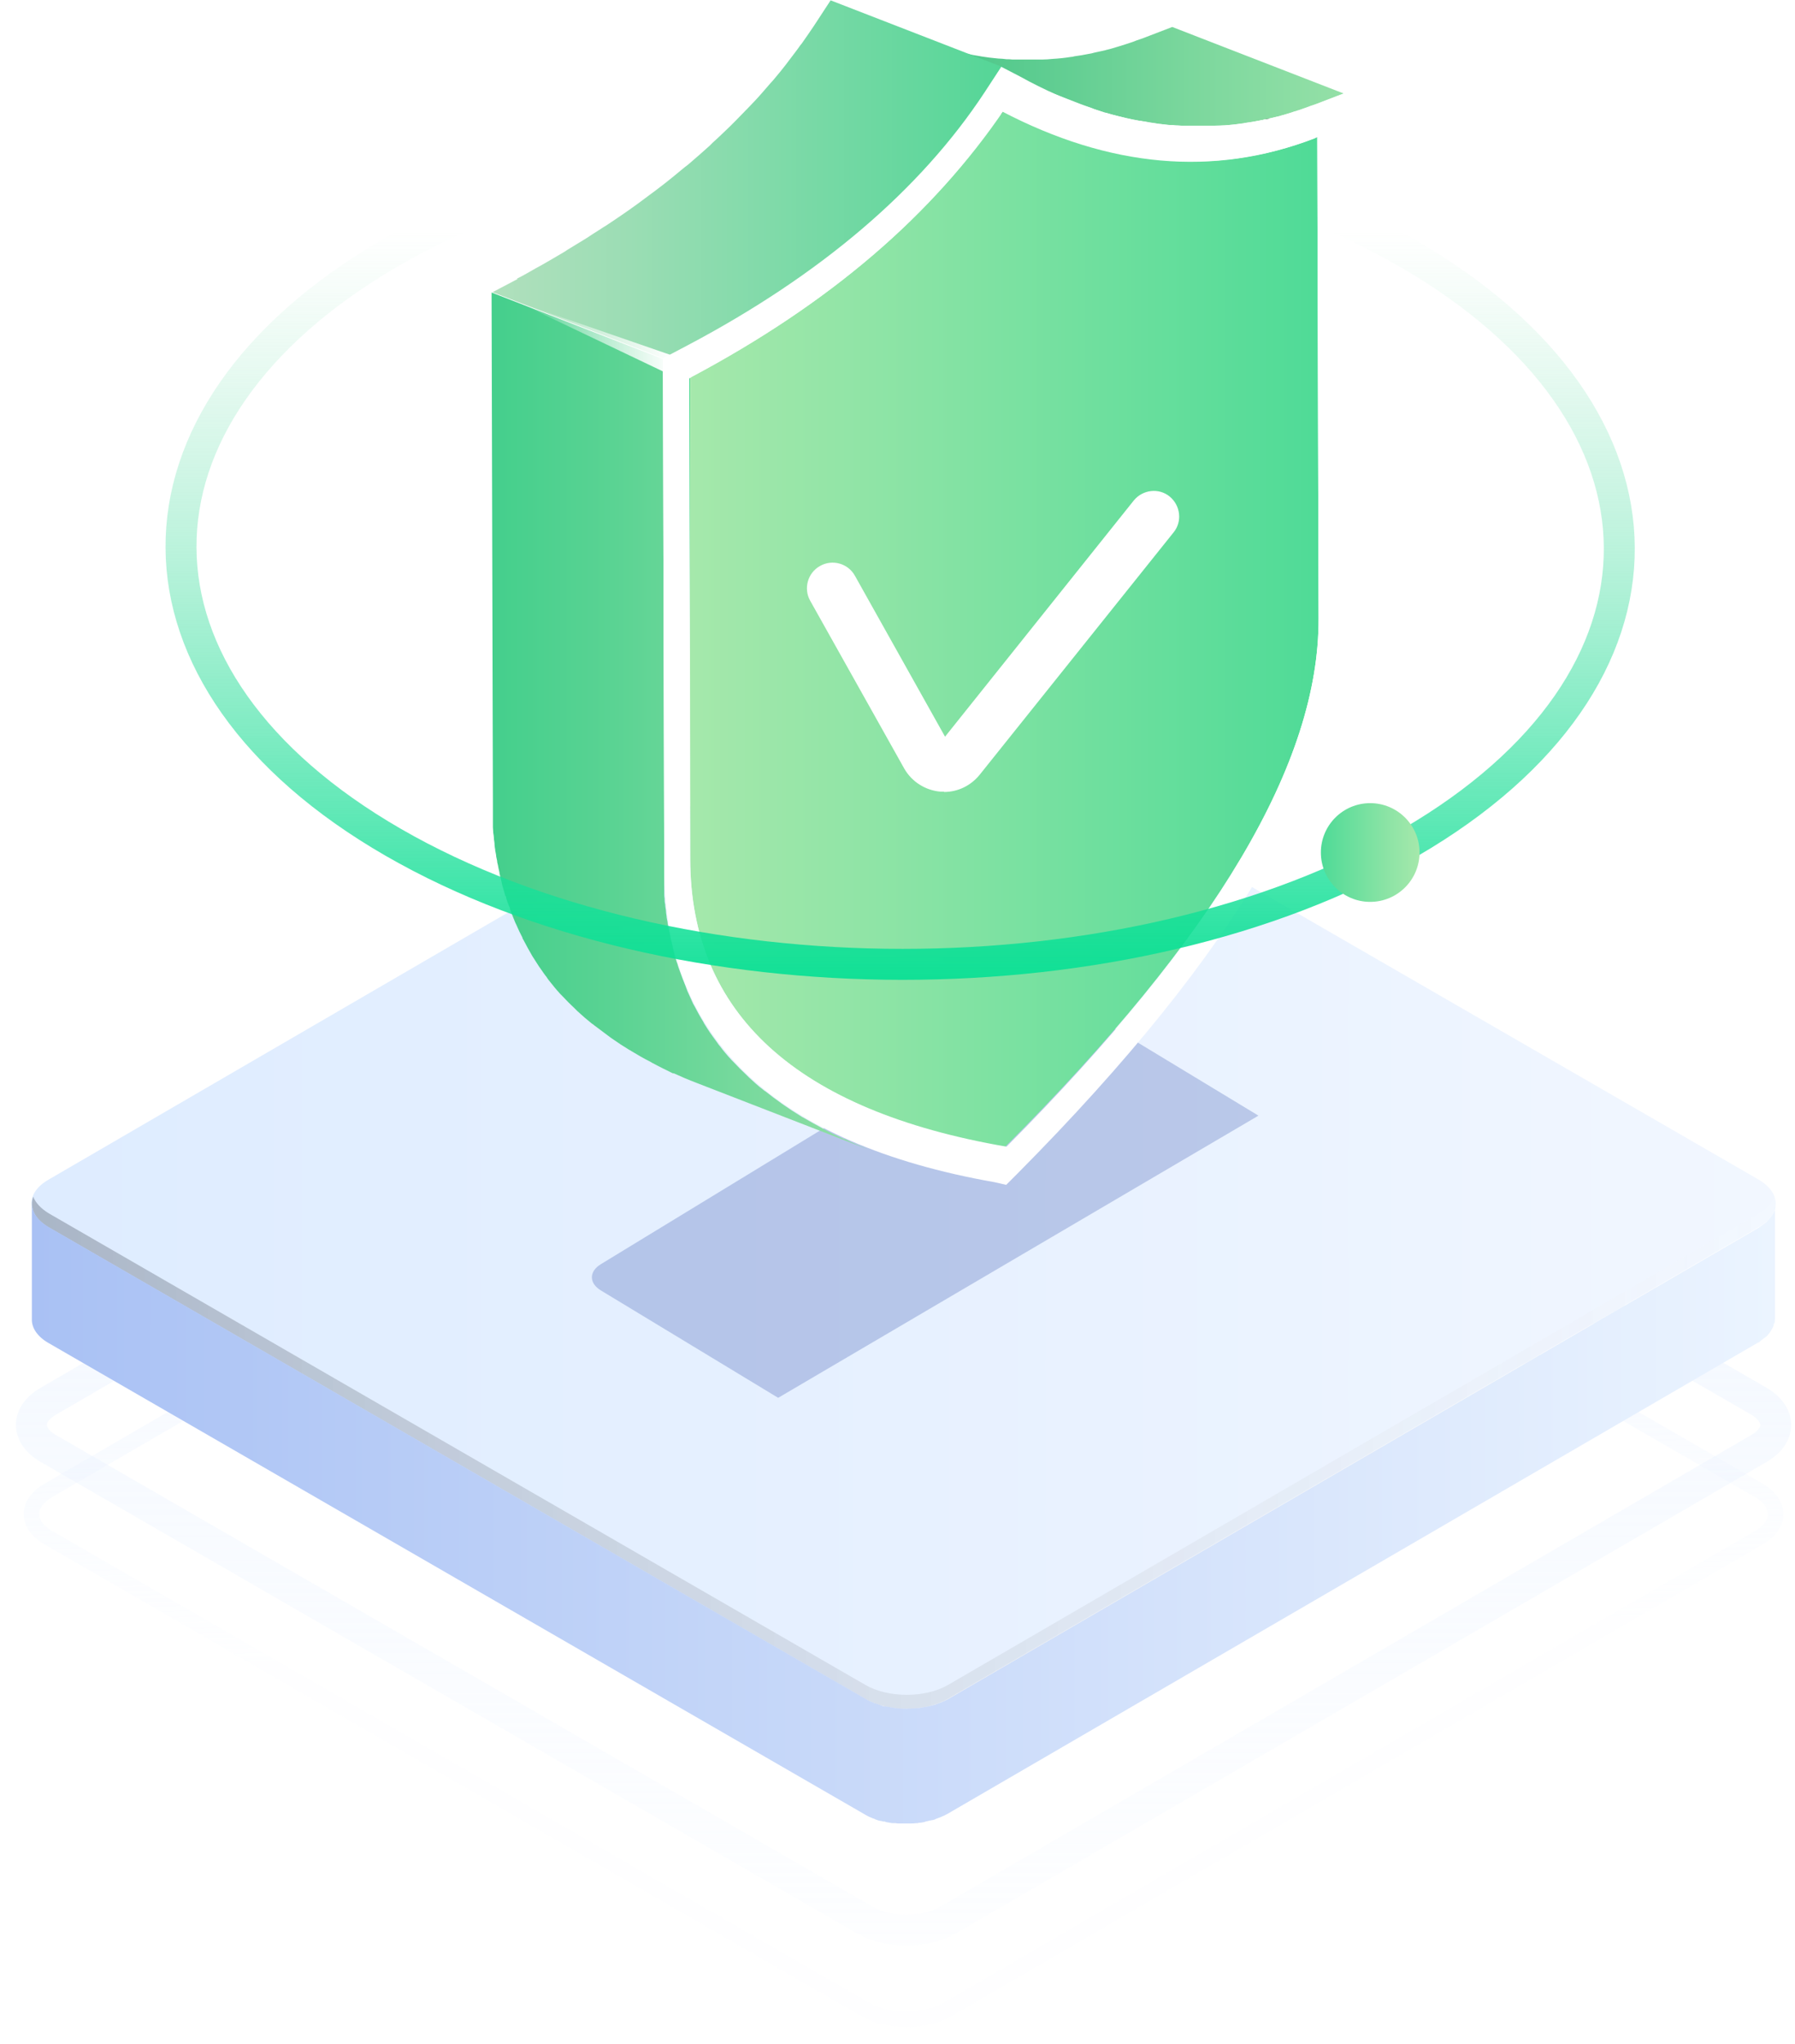 <?xml version="1.0" encoding="UTF-8"?>
<svg width="58px" height="66px" viewBox="0 0 58 66" version="1.1" xmlns="http://www.w3.org/2000/svg" xmlns:xlink="http://www.w3.org/1999/xlink">
    <!-- Generator: Sketch 63.1 (92452) - https://sketch.com -->
    <title>编组 4</title>
    <desc>Created with Sketch.</desc>
    <defs>
        <linearGradient x1="50.004%" y1="-1.661%" x2="50.004%" y2="101.628%" id="linearGradient-1">
            <stop stop-color="#DEECFF" offset="0%"></stop>
            <stop stop-color="#DFECFF" stop-opacity="0.95" offset="12%"></stop>
            <stop stop-color="#E3EEFF" stop-opacity="0.81" offset="35%"></stop>
            <stop stop-color="#E9F2FF" stop-opacity="0.59" offset="65%"></stop>
            <stop stop-color="#F2F7FF" stop-opacity="0.3" offset="100%"></stop>
        </linearGradient>
        <linearGradient x1="-33.848%" y1="32.969%" x2="-31.963%" y2="67.042%" id="linearGradient-2">
            <stop stop-color="#DEECFF" offset="0%"></stop>
            <stop stop-color="#DFECFF" stop-opacity="0.95" offset="12%"></stop>
            <stop stop-color="#E3EEFF" stop-opacity="0.81" offset="35%"></stop>
            <stop stop-color="#E9F2FF" stop-opacity="0.59" offset="65%"></stop>
            <stop stop-color="#F2F7FF" stop-opacity="0.3" offset="100%"></stop>
        </linearGradient>
        <linearGradient x1="0.009%" y1="50.016%" x2="99.998%" y2="50.016%" id="linearGradient-3">
            <stop stop-color="#DEECFF" offset="0%"></stop>
            <stop stop-color="#EBF3FF" offset="72%"></stop>
            <stop stop-color="#F2F7FF" offset="100%"></stop>
        </linearGradient>
        <linearGradient x1="-0.003%" y1="49.968%" x2="100%" y2="49.968%" id="linearGradient-4">
            <stop stop-color="#333B47" offset="0%"></stop>
            <stop stop-color="#FFFFFF" stop-opacity="0.3" offset="100%"></stop>
        </linearGradient>
        <linearGradient x1="-0.037%" y1="50.185%" x2="100.03%" y2="50.185%" id="linearGradient-5">
            <stop stop-color="#A9C1F4" offset="0%"></stop>
            <stop stop-color="#EBF4FF" offset="100%"></stop>
        </linearGradient>
        <filter x="-41.8%" y="-69.6%" width="183.6%" height="239.3%" filterUnits="objectBoundingBox" id="filter-6">
            <feGaussianBlur stdDeviation="3" in="SourceGraphic"></feGaussianBlur>
        </filter>
        <linearGradient x1="100%" y1="50%" x2="0%" y2="50%" id="linearGradient-7">
            <stop stop-color="#FFFFFF" offset="0%"></stop>
            <stop stop-color="#FFFFFF" stop-opacity="0.99" offset="0%"></stop>
            <stop stop-color="#FFFFFF" stop-opacity="0.47" offset="51%"></stop>
            <stop stop-color="#FFFFFF" stop-opacity="0.13" offset="85%"></stop>
            <stop stop-color="#FFFFFF" stop-opacity="0" offset="100%"></stop>
        </linearGradient>
        <linearGradient x1="-1.48582499e-12%" y1="50.333%" x2="99.925%" y2="50.333%" id="linearGradient-8">
            <stop stop-color="#43C486" offset="0%"></stop>
            <stop stop-color="#48C588" offset="6%"></stop>
            <stop stop-color="#7ED89E" offset="69%"></stop>
            <stop stop-color="#94E0A7" offset="100%"></stop>
        </linearGradient>
        <linearGradient x1="99.935%" y1="49.862%" x2="-0.129%" y2="49.862%" id="linearGradient-9">
            <stop stop-color="#54D697" offset="0%"></stop>
            <stop stop-color="#65D79E" offset="17%"></stop>
            <stop stop-color="#9BDDB4" offset="73%"></stop>
            <stop stop-color="#B1E0BD" offset="100%"></stop>
        </linearGradient>
        <linearGradient x1="0.087%" y1="49.885%" x2="100.262%" y2="49.885%" id="linearGradient-10">
            <stop stop-color="#44CF8C" offset="0%"></stop>
            <stop stop-color="#5AD393" offset="32%"></stop>
            <stop stop-color="#92DFA6" offset="99%"></stop>
            <stop stop-color="#94E0A7" offset="100%"></stop>
        </linearGradient>
        <linearGradient x1="100%" y1="50%" x2="-1.1154503e-12%" y2="50%" id="linearGradient-11">
            <stop stop-color="#4FDB97" offset="0%"></stop>
            <stop stop-color="#59DC99" offset="11%"></stop>
            <stop stop-color="#8FE4A6" offset="71%"></stop>
            <stop stop-color="#A5E8AB" offset="100%"></stop>
        </linearGradient>
        <linearGradient x1="47%" y1="50%" x2="53%" y2="50%" id="linearGradient-12">
            <stop stop-color="#4FDB97" offset="0%"></stop>
            <stop stop-color="#59DC99" offset="11%"></stop>
            <stop stop-color="#8FE4A6" offset="71%"></stop>
            <stop stop-color="#A5E8AB" offset="100%"></stop>
        </linearGradient>
        <linearGradient x1="-4.72678644e-12%" y1="50%" x2="100%" y2="50%" id="linearGradient-13">
            <stop stop-color="#FFFFFF" stop-opacity="0" offset="0%"></stop>
            <stop stop-color="#FFFFFF" stop-opacity="0.06" offset="6%"></stop>
            <stop stop-color="#FFFFFF" stop-opacity="0.73" offset="72%"></stop>
            <stop stop-color="#FFFFFF" offset="100%"></stop>
        </linearGradient>
        <linearGradient x1="50.011%" y1="-1.964%" x2="50.011%" y2="102.018%" id="linearGradient-14">
            <stop stop-color="#8CE0B4" stop-opacity="0" offset="17%"></stop>
            <stop stop-color="#00E093" offset="100%"></stop>
        </linearGradient>
        <linearGradient x1="0%" y1="50%" x2="100%" y2="50%" id="linearGradient-15">
            <stop stop-color="#4FDB97" offset="0%"></stop>
            <stop stop-color="#59DC99" offset="11%"></stop>
            <stop stop-color="#8FE4A6" offset="71%"></stop>
            <stop stop-color="#A5E8AB" offset="100%"></stop>
        </linearGradient>
    </defs>
    <g id="Air-Gap新" stroke="none" stroke-width="1" fill="none" fill-rule="evenodd">
        <g id="详情2" transform="translate(-43, -167)">
            <g id="编组-4" transform="translate(32, 161)">
                <rect id="矩形" x="0" y="0" width="80" height="80"></rect>
                <g id="编组-3" transform="translate(11, 6)">
                    <g id="编组-2" transform="translate(0, 22.546)">
                        <g id="编组" opacity="0.5" transform="translate(0, 6.481)" stroke="url(#linearGradient-1)">
                            <path d="M56.822,16.214 C57.556,16.639 57.566,17.329 56.822,17.754 L30.621,32.98 C29.888,33.405 28.688,33.405 27.954,32.98 L1.573,17.754 C0.829,17.329 0.829,16.639 1.573,16.214 L27.774,0.988 C28.507,0.563 29.697,0.563 30.441,0.988 L56.822,16.214 L56.822,16.214 Z" id="路径"></path>
                        </g>
                        <g id="编组" opacity="0.3" transform="translate(0, 9.669)" stroke="url(#linearGradient-2)" stroke-width="0.5">
                            <path d="M56.822,15.906 C57.556,16.331 57.566,17.021 56.822,17.446 L30.621,32.672 C29.888,33.097 28.688,33.097 27.954,32.672 L1.573,17.446 C0.829,17.021 0.829,16.331 1.573,15.906 L27.774,0.68 C28.507,0.255 29.697,0.255 30.441,0.68 L56.822,15.906 L56.822,15.906 Z" id="路径"></path>
                        </g>
                        <path d="M56.822,15.544 C57.556,15.969 57.566,16.66 56.822,17.085 L30.621,32.311 C29.888,32.736 28.688,32.736 27.954,32.311 L1.573,17.085 C0.829,16.66 0.829,15.969 1.573,15.544 L27.774,0.319 C28.507,-0.106 29.697,-0.106 30.441,0.319 L56.822,15.544 L56.822,15.544 Z" id="路径" fill="url(#linearGradient-3)" fill-rule="nonzero"></path>
                        <path d="M56.833,16.639 L30.632,31.864 C29.899,32.289 28.698,32.289 27.965,31.864 L1.583,16.639 C1.317,16.479 1.147,16.288 1.073,16.097 C0.946,16.448 1.116,16.83 1.583,17.096 L27.965,32.321 C28.698,32.746 29.899,32.746 30.632,32.321 L56.833,17.096 C57.301,16.819 57.46,16.448 57.333,16.097 C57.258,16.299 57.099,16.479 56.833,16.639 Z" id="路径" fill="url(#linearGradient-4)" fill-rule="nonzero" opacity="0.31"></path>
                        <path d="M57.343,16.522 L57.343,16.543 C57.311,16.607 57.29,16.66 57.248,16.713 L57.226,16.745 C57.184,16.798 57.131,16.862 57.078,16.915 C57.035,16.947 56.992,16.979 56.95,17.011 C56.907,17.043 56.876,17.064 56.833,17.096 L30.632,32.321 C30.515,32.385 30.387,32.438 30.26,32.481 C30.218,32.502 30.164,32.513 30.122,32.523 C30.058,32.544 29.994,32.555 29.931,32.566 C29.856,32.576 29.782,32.597 29.697,32.608 C29.676,32.608 29.665,32.608 29.644,32.608 C29.538,32.619 29.431,32.629 29.325,32.629 C29.304,32.629 29.293,32.629 29.272,32.629 C29.166,32.629 29.059,32.629 28.964,32.608 L28.921,32.608 C28.815,32.587 28.719,32.576 28.613,32.555 L28.56,32.555 C28.475,32.523 28.379,32.491 28.294,32.459 C28.284,32.459 28.262,32.459 28.252,32.449 C28.146,32.406 28.05,32.364 27.965,32.311 L1.583,17.085 C1.403,16.979 1.254,16.851 1.169,16.724 C1.073,16.596 1.03,16.448 1.03,16.309 L1.03,20.049 C1.02,20.326 1.201,20.613 1.573,20.825 L27.954,36.051 C28.039,36.104 28.135,36.146 28.22,36.178 L28.231,36.178 C28.231,36.178 28.262,36.189 28.273,36.199 C28.326,36.221 28.379,36.242 28.443,36.252 C28.475,36.252 28.507,36.263 28.539,36.274 L28.592,36.274 C28.592,36.274 28.624,36.295 28.645,36.295 C28.709,36.306 28.773,36.316 28.836,36.327 C28.858,36.327 28.879,36.327 28.9,36.327 L28.942,36.327 C28.942,36.327 28.985,36.337 29.017,36.337 C29.081,36.337 29.144,36.337 29.208,36.337 C29.229,36.337 29.251,36.337 29.261,36.337 C29.282,36.337 29.293,36.337 29.314,36.337 C29.346,36.337 29.367,36.337 29.399,36.337 C29.474,36.337 29.538,36.337 29.612,36.327 L29.633,36.327 C29.633,36.327 29.665,36.327 29.686,36.316 C29.739,36.316 29.793,36.306 29.846,36.295 C29.867,36.295 29.888,36.284 29.909,36.274 C29.973,36.263 30.037,36.242 30.101,36.231 C30.133,36.231 30.164,36.221 30.196,36.21 C30.207,36.21 30.228,36.199 30.239,36.189 C30.366,36.146 30.494,36.093 30.611,36.029 L56.812,20.804 L56.833,20.804 C56.833,20.804 56.897,20.74 56.929,20.719 C56.971,20.687 57.024,20.655 57.056,20.623 L57.067,20.623 C57.067,20.623 57.152,20.527 57.184,20.485 C57.184,20.485 57.194,20.464 57.205,20.453 L57.226,20.421 C57.226,20.421 57.248,20.389 57.258,20.368 C57.279,20.336 57.29,20.294 57.311,20.262 L57.311,20.219 C57.311,20.219 57.333,20.177 57.343,20.156 C57.343,20.124 57.354,20.081 57.354,20.049 L57.354,16.288 C57.364,16.352 57.354,16.416 57.333,16.479 L57.343,16.522 Z" id="路径" fill="url(#linearGradient-5)" fill-rule="nonzero"></path>
                        <path d="M34.657,9.845 L40.663,13.48 L25.144,22.592 L19.419,19.126 C19.027,18.891 19.027,18.509 19.419,18.274 L33.25,9.845 C33.637,9.61 34.265,9.61 34.657,9.845 Z" id="形状结合" fill="#13389E" fill-rule="nonzero" opacity="0.477" filter="url(#filter-6)"></path>
                    </g>
                    <path d="M32.374,3.581 L26.839,1.434 C27.391,1.721 27.954,1.976 28.496,2.189 L34.032,4.335 C33.479,4.122 32.927,3.868 32.374,3.581" id="路径" fill="#848484" fill-rule="nonzero"></path>
                    <path d="M32.374,3.581 L26.839,1.434 C27.391,1.721 27.954,1.976 28.496,2.189 L34.032,4.335 C33.479,4.122 32.927,3.868 32.374,3.581" id="路径" fill="#848484" fill-rule="nonzero"></path>
                    <polyline id="路径" fill="url(#linearGradient-7)" fill-rule="nonzero" points="26.828 1.54293245e-13 32.364 2.146 32.247 2.316"></polyline>
                    <polygon id="路径" fill="#4E4E4E" fill-rule="nonzero" points="42.574 4.431 37.039 2.284 36.964 2.316 42.489 4.463"></polygon>
                    <path d="M29.187,1.147 C29.367,1.222 29.559,1.286 29.739,1.349 C29.878,1.403 30.026,1.445 30.164,1.488 L30.218,1.488 C30.345,1.541 30.483,1.573 30.611,1.604 C30.653,1.615 30.706,1.626 30.749,1.636 C30.855,1.657 30.972,1.689 31.078,1.711 C31.121,1.711 31.163,1.732 31.206,1.732 C31.28,1.742 31.354,1.753 31.429,1.774 C31.535,1.796 31.631,1.806 31.737,1.827 C31.811,1.838 31.886,1.849 31.96,1.859 C32.056,1.87 32.151,1.881 32.258,1.891 C32.343,1.891 32.428,1.902 32.523,1.913 C32.587,1.913 32.651,1.913 32.714,1.923 C32.81,1.923 32.906,1.923 33.001,1.923 C33.054,1.923 33.118,1.923 33.171,1.923 C33.32,1.923 33.458,1.923 33.607,1.923 C33.628,1.923 33.649,1.923 33.671,1.923 C33.788,1.923 33.904,1.913 34.011,1.902 C34.212,1.891 34.414,1.87 34.606,1.838 C34.648,1.838 34.68,1.827 34.722,1.817 C34.871,1.796 35.02,1.774 35.169,1.742 C35.233,1.732 35.296,1.721 35.36,1.7 C35.477,1.679 35.583,1.647 35.7,1.626 C35.764,1.604 35.838,1.594 35.902,1.573 C36.008,1.541 36.114,1.509 36.221,1.477 C36.284,1.456 36.359,1.434 36.422,1.413 C36.518,1.381 36.624,1.349 36.72,1.307 C36.805,1.275 36.89,1.254 36.964,1.222 L37.878,0.871 L43.414,3.018 L42.5,3.368 L42.404,3.4 C42.404,3.4 42.298,3.432 42.256,3.453 C42.16,3.485 42.054,3.527 41.958,3.559 C41.937,3.559 41.916,3.57 41.894,3.581 C41.852,3.591 41.799,3.602 41.756,3.623 C41.65,3.655 41.544,3.687 41.448,3.719 C41.416,3.719 41.384,3.74 41.352,3.751 C41.321,3.751 41.278,3.772 41.246,3.772 C41.129,3.804 41.023,3.825 40.906,3.846 C40.864,3.846 40.832,3.868 40.789,3.878 C40.768,3.878 40.736,3.878 40.715,3.889 C40.566,3.921 40.417,3.942 40.269,3.963 C40.237,3.963 40.205,3.974 40.173,3.984 L40.152,3.984 C39.95,4.016 39.759,4.037 39.557,4.048 C39.536,4.048 39.525,4.048 39.504,4.048 C39.408,4.048 39.312,4.059 39.217,4.059 C39.196,4.059 39.174,4.059 39.153,4.059 C39.026,4.059 38.898,4.059 38.76,4.059 L38.718,4.059 C38.664,4.059 38.601,4.059 38.547,4.059 C38.452,4.059 38.356,4.059 38.261,4.059 C38.197,4.059 38.133,4.059 38.069,4.048 C38.016,4.048 37.953,4.048 37.899,4.037 C37.867,4.037 37.836,4.037 37.814,4.037 C37.719,4.037 37.623,4.016 37.517,4.006 C37.443,4.006 37.368,3.984 37.294,3.974 C37.188,3.963 37.092,3.942 36.986,3.921 C36.932,3.921 36.879,3.899 36.826,3.899 C36.805,3.899 36.784,3.899 36.763,3.889 C36.72,3.889 36.678,3.868 36.635,3.868 C36.529,3.846 36.412,3.825 36.306,3.793 C36.263,3.783 36.21,3.772 36.167,3.761 C36.04,3.729 35.902,3.697 35.774,3.655 L35.721,3.655 C35.594,3.602 35.466,3.559 35.339,3.517 L35.296,3.496 C35.116,3.432 34.924,3.368 34.744,3.294 L29.208,1.147 L29.187,1.147 Z" id="路径" fill="url(#linearGradient-8)" fill-rule="nonzero"></path>
                    <path d="M32.374,3.581 L26.839,1.434 C27.391,1.721 27.954,1.976 28.496,2.189 L34.032,4.335 C33.479,4.122 32.927,3.868 32.374,3.581" id="路径" fill="#848484" fill-rule="nonzero"></path>
                    <path d="M17.468,9.679 C17.531,9.648 17.595,9.616 17.648,9.573 C17.903,9.435 18.148,9.286 18.392,9.148 C18.445,9.116 18.488,9.095 18.53,9.063 C18.721,8.946 18.913,8.829 19.093,8.713 C19.168,8.67 19.242,8.617 19.316,8.574 C19.486,8.468 19.646,8.362 19.816,8.256 C19.879,8.213 19.933,8.171 19.996,8.139 C20.219,7.99 20.432,7.841 20.644,7.692 C20.666,7.671 20.698,7.661 20.719,7.639 C20.91,7.501 21.091,7.374 21.271,7.236 C21.324,7.193 21.388,7.151 21.441,7.108 C21.537,7.034 21.643,6.959 21.739,6.874 C21.941,6.715 22.142,6.556 22.334,6.396 C22.408,6.332 22.483,6.269 22.557,6.216 C22.812,6.003 23.056,5.791 23.301,5.567 L23.332,5.536 C23.566,5.323 23.789,5.111 24.002,4.898 C24.066,4.834 24.14,4.76 24.204,4.696 C24.374,4.526 24.533,4.356 24.692,4.186 C24.756,4.112 24.82,4.048 24.884,3.974 C25.107,3.74 25.319,3.496 25.521,3.251 C25.67,3.071 25.819,2.89 25.957,2.709 C25.999,2.656 26.031,2.603 26.074,2.561 C26.18,2.422 26.286,2.284 26.382,2.146 C26.424,2.093 26.467,2.029 26.509,1.976 C26.648,1.785 26.786,1.594 26.913,1.403 L32.449,3.549 C32.321,3.74 32.183,3.931 32.045,4.122 C32.002,4.176 31.96,4.239 31.918,4.293 C31.864,4.367 31.811,4.441 31.747,4.526 C31.705,4.59 31.652,4.654 31.599,4.707 C31.556,4.76 31.524,4.813 31.482,4.856 C31.344,5.036 31.195,5.217 31.046,5.387 L31.046,5.387 C30.844,5.631 30.632,5.876 30.409,6.12 C30.387,6.141 30.366,6.173 30.334,6.194 C30.292,6.237 30.249,6.279 30.207,6.322 C30.047,6.492 29.878,6.662 29.718,6.832 C29.676,6.874 29.633,6.917 29.591,6.959 C29.569,6.981 29.538,7.013 29.516,7.034 C29.293,7.246 29.081,7.459 28.847,7.671 L28.815,7.692 L28.815,7.692 C28.571,7.916 28.326,8.128 28.071,8.341 C28.05,8.362 28.018,8.383 27.997,8.404 C27.954,8.447 27.901,8.479 27.848,8.521 C27.657,8.681 27.455,8.84 27.253,8.999 C27.2,9.042 27.157,9.074 27.115,9.116 C27.062,9.159 27.009,9.191 26.956,9.233 C26.902,9.276 26.839,9.318 26.786,9.361 C26.605,9.499 26.424,9.637 26.233,9.764 C26.212,9.786 26.18,9.796 26.159,9.818 L26.137,9.818 C25.936,9.977 25.723,10.126 25.511,10.264 C25.447,10.306 25.394,10.349 25.33,10.381 C25.245,10.444 25.149,10.498 25.064,10.561 C24.99,10.614 24.916,10.657 24.831,10.71 C24.756,10.763 24.682,10.806 24.608,10.848 C24.427,10.965 24.236,11.082 24.044,11.188 C23.991,11.22 23.949,11.252 23.896,11.273 L23.864,11.294 C23.63,11.432 23.396,11.571 23.163,11.698 C23.099,11.73 23.046,11.762 22.982,11.794 C22.823,11.879 22.674,11.964 22.514,12.049 C22.451,12.081 22.387,12.123 22.312,12.155 L16.777,10.009 C17,9.892 17.223,9.764 17.446,9.648 L17.468,9.679 Z" id="路径" fill="#FFFFFF" fill-rule="nonzero"></path>
                    <path d="M16.703,8.999 C16.915,8.893 17.117,8.776 17.319,8.659 C17.393,8.617 17.457,8.585 17.531,8.543 C17.776,8.404 18.009,8.266 18.243,8.128 C18.275,8.107 18.307,8.086 18.339,8.064 C18.53,7.947 18.721,7.831 18.913,7.714 C18.987,7.671 19.061,7.618 19.125,7.576 C19.284,7.48 19.433,7.374 19.593,7.278 C19.656,7.236 19.72,7.193 19.784,7.151 C19.975,7.023 20.177,6.885 20.358,6.758 L20.4,6.726 C20.602,6.588 20.793,6.439 20.995,6.29 C21.048,6.247 21.101,6.216 21.154,6.173 C21.261,6.088 21.367,6.014 21.473,5.929 C21.664,5.78 21.856,5.621 22.036,5.472 C22.1,5.419 22.164,5.366 22.238,5.312 C22.472,5.111 22.706,4.909 22.929,4.707 C22.961,4.675 22.992,4.643 23.024,4.611 C23.216,4.441 23.396,4.261 23.577,4.091 C23.641,4.027 23.715,3.953 23.779,3.889 C23.927,3.74 24.066,3.591 24.214,3.442 C24.278,3.379 24.342,3.304 24.406,3.241 C24.576,3.06 24.735,2.869 24.894,2.688 C24.926,2.656 24.958,2.614 24.99,2.582 C25.011,2.561 25.022,2.539 25.043,2.518 C25.171,2.369 25.288,2.221 25.404,2.072 C25.436,2.029 25.468,1.987 25.5,1.944 C25.628,1.774 25.755,1.615 25.872,1.445 L25.893,1.424 C26.031,1.232 26.159,1.041 26.297,0.839 L26.839,0.011 L32.374,2.157 L31.832,2.986 C31.832,2.986 31.769,3.081 31.737,3.134 C31.641,3.283 31.535,3.421 31.439,3.57 L31.439,3.591 C31.333,3.729 31.227,3.857 31.131,3.995 C31.11,4.027 31.078,4.059 31.046,4.101 C31.014,4.144 30.983,4.186 30.951,4.229 C30.834,4.378 30.717,4.526 30.589,4.675 C30.568,4.696 30.558,4.718 30.536,4.739 L30.515,4.76 C30.515,4.76 30.462,4.813 30.441,4.845 C30.281,5.036 30.122,5.217 29.952,5.397 C29.931,5.429 29.909,5.451 29.878,5.482 C29.835,5.525 29.793,5.567 29.761,5.61 C29.622,5.759 29.474,5.907 29.336,6.056 C29.293,6.099 29.261,6.141 29.219,6.184 C29.198,6.205 29.166,6.237 29.144,6.258 C28.964,6.439 28.783,6.609 28.592,6.779 C28.56,6.8 28.539,6.832 28.507,6.853 L28.486,6.853 C28.262,7.076 28.029,7.278 27.795,7.469 C27.774,7.491 27.753,7.501 27.742,7.522 C27.699,7.565 27.646,7.597 27.604,7.639 C27.423,7.788 27.232,7.947 27.041,8.096 C26.998,8.128 26.956,8.171 26.913,8.203 C26.849,8.245 26.786,8.298 26.722,8.341 C26.669,8.383 26.616,8.415 26.562,8.457 C26.371,8.596 26.18,8.744 25.978,8.883 L25.978,8.883 L25.936,8.914 C25.744,9.053 25.553,9.18 25.351,9.307 C25.288,9.35 25.224,9.393 25.16,9.435 C25.086,9.477 25.022,9.531 24.948,9.573 C24.863,9.626 24.777,9.679 24.692,9.732 C24.618,9.775 24.554,9.828 24.48,9.871 C24.289,9.988 24.098,10.104 23.906,10.221 C23.874,10.242 23.843,10.264 23.811,10.285 L23.789,10.285 C23.556,10.434 23.332,10.561 23.088,10.699 C23.024,10.742 22.95,10.774 22.876,10.816 C22.738,10.891 22.589,10.976 22.451,11.05 C22.387,11.082 22.323,11.114 22.259,11.156 L21.452,11.581 L15.916,9.435 L16.724,9.01 L16.703,8.999 Z" id="路径" fill="url(#linearGradient-9)" fill-rule="nonzero"></path>
                    <path d="M21.42,11.56 L21.462,28.061 C21.462,28.188 21.462,28.305 21.462,28.433 C21.462,28.496 21.462,28.56 21.462,28.624 C21.462,28.688 21.462,28.762 21.462,28.826 C21.462,28.889 21.462,28.953 21.473,29.006 C21.473,29.07 21.473,29.134 21.494,29.208 C21.494,29.272 21.505,29.325 21.516,29.389 C21.516,29.453 21.526,29.516 21.537,29.58 C21.537,29.644 21.558,29.707 21.569,29.771 C21.569,29.835 21.59,29.888 21.601,29.952 C21.611,30.016 21.622,30.079 21.643,30.154 C21.654,30.207 21.664,30.271 21.675,30.324 C21.696,30.409 21.718,30.494 21.739,30.589 C21.739,30.621 21.76,30.664 21.76,30.696 C21.792,30.823 21.824,30.94 21.866,31.067 L21.887,31.121 C21.919,31.238 21.962,31.344 22.004,31.461 C22.015,31.503 22.036,31.535 22.047,31.578 C22.089,31.673 22.121,31.779 22.164,31.875 C22.174,31.918 22.196,31.949 22.206,31.992 C22.27,32.13 22.334,32.279 22.398,32.417 L22.429,32.47 C22.525,32.651 22.621,32.831 22.727,33.001 L22.748,33.044 C22.812,33.15 22.876,33.246 22.939,33.341 C22.961,33.373 22.992,33.416 23.014,33.447 C23.067,33.522 23.131,33.607 23.184,33.681 C23.205,33.713 23.226,33.745 23.258,33.777 C23.375,33.936 23.503,34.085 23.641,34.234 L23.704,34.297 C23.843,34.446 23.981,34.584 24.129,34.722 L24.193,34.786 C24.342,34.924 24.491,35.062 24.661,35.19 C24.682,35.211 24.714,35.233 24.735,35.243 C24.894,35.371 25.064,35.498 25.245,35.626 C25.266,35.647 25.298,35.657 25.319,35.679 C25.5,35.806 25.681,35.923 25.872,36.04 C25.893,36.051 25.914,36.072 25.946,36.083 C26.148,36.199 26.35,36.316 26.552,36.422 L26.605,36.454 C26.817,36.571 27.041,36.678 27.274,36.784 L27.306,36.784 C27.551,36.911 27.795,37.007 28.039,37.113 L22.504,34.967 C22.249,34.871 22.004,34.765 21.771,34.659 L21.739,34.659 C21.505,34.542 21.282,34.436 21.069,34.319 L21.016,34.287 C20.804,34.181 20.602,34.064 20.411,33.947 C20.389,33.936 20.368,33.915 20.336,33.904 C20.145,33.788 19.964,33.671 19.784,33.543 C19.762,33.522 19.731,33.511 19.709,33.49 C19.539,33.362 19.369,33.235 19.199,33.108 C19.178,33.086 19.146,33.065 19.125,33.054 C18.966,32.927 18.806,32.789 18.657,32.651 L18.594,32.587 C18.445,32.449 18.307,32.311 18.169,32.162 L18.105,32.098 C17.967,31.949 17.85,31.801 17.723,31.641 L17.701,31.609 C17.701,31.609 17.669,31.567 17.659,31.546 C17.595,31.471 17.542,31.386 17.489,31.312 C17.468,31.28 17.436,31.238 17.414,31.206 C17.351,31.11 17.287,31.004 17.223,30.908 L17.202,30.876 L17.202,30.876 C17.096,30.696 17,30.515 16.904,30.334 L16.883,30.302 L16.883,30.281 C16.809,30.143 16.745,30.005 16.681,29.856 L16.66,29.814 C16.66,29.814 16.639,29.771 16.628,29.739 C16.586,29.644 16.554,29.548 16.511,29.442 C16.511,29.421 16.49,29.389 16.479,29.367 L16.479,29.325 C16.426,29.219 16.384,29.102 16.352,28.985 L16.352,28.942 L16.331,28.942 C16.299,28.815 16.256,28.688 16.224,28.571 L16.224,28.571 C16.224,28.571 16.214,28.496 16.203,28.464 C16.182,28.379 16.161,28.294 16.139,28.199 L16.139,28.177 C16.139,28.177 16.118,28.082 16.108,28.039 C16.097,27.976 16.086,27.912 16.065,27.837 L16.065,27.806 C16.065,27.806 16.044,27.71 16.033,27.657 C16.033,27.593 16.012,27.529 16.001,27.466 L16.001,27.434 C16.001,27.434 15.98,27.328 15.98,27.274 C15.98,27.211 15.969,27.157 15.959,27.094 L15.959,27.062 C15.959,27.009 15.948,26.956 15.938,26.892 C15.938,26.828 15.927,26.764 15.927,26.711 L15.927,26.679 C15.927,26.626 15.927,26.562 15.927,26.509 C15.927,26.446 15.927,26.382 15.927,26.318 L15.927,26.286 C15.927,26.169 15.927,26.063 15.927,25.946 L15.884,9.446 L21.42,11.592 L21.42,11.56 Z" id="路径" fill="url(#linearGradient-10)" fill-rule="nonzero"></path>
                    <path d="M22.323,12.187 C26.817,9.796 30.175,6.917 32.364,3.591 C35.838,5.408 39.217,5.727 42.489,4.463 L42.564,4.431 L42.606,19.986 C42.617,24.618 39.323,30.196 32.523,37.028 C25.734,35.859 22.312,32.736 22.302,27.742 L22.302,27.742 L22.323,12.176 L22.323,12.176 L22.323,12.187 Z" id="路径"></path>
                    <g id="编组" transform="translate(21.25, 3.527)" fill-rule="nonzero">
                        <path d="M11.209,0 C14.588,1.87 17.967,2.189 21.239,0.935 L21.314,0.903 L21.356,16.458 C21.367,21.091 18.073,26.669 11.22,33.511 C4.484,32.332 1.062,29.208 1.052,24.214 L1.073,8.649 C5.536,6.29 8.914,3.389 11.209,0 L11.209,0 Z" id="路径" fill="url(#linearGradient-11)"></path>
                        <polygon id="路径" fill="url(#linearGradient-12)" points="1.02 8.691 1.084 8.659 1.084 8.659 1.062 24.214"></polygon>
                    </g>
                    <path d="M21.42,11.56 L21.42,11.836 L21.462,27.423 L21.462,28.071 C21.473,33.543 25.075,36.932 32.141,38.176 L32.513,38.261 L32.884,37.889 C39.992,30.727 43.456,24.777 43.446,19.677 L43.403,3.028 L42.489,3.379 C39.408,4.558 36.189,4.261 32.948,2.465 L32.353,2.157 L31.811,2.986 C29.739,6.131 26.509,8.883 22.227,11.146 L21.42,11.571 L21.42,11.56 Z M22.323,12.187 C26.817,9.796 30.175,6.917 32.364,3.591 C35.838,5.408 39.217,5.727 42.489,4.463 L42.564,4.431 L42.606,19.986 C42.617,24.618 39.323,30.196 32.523,37.028 C25.734,35.859 22.312,32.736 22.302,27.742 L22.302,27.742 L22.259,12.219 L22.323,12.187 Z" id="形状" fill="#FFFFFF" fill-rule="nonzero"></path>
                    <polygon id="路径" fill="url(#linearGradient-13)" fill-rule="nonzero" points="21.675 11.464 16.724 9.754 21.537 12.049"></polygon>
                    <path d="M30.504,25.564 C30.504,25.564 30.419,25.564 30.387,25.564 C29.899,25.521 29.463,25.245 29.219,24.82 L26.18,19.401 C25.957,19.008 26.095,18.498 26.499,18.275 C26.892,18.052 27.402,18.19 27.625,18.594 L30.536,23.789 L36.635,16.161 C36.922,15.81 37.443,15.746 37.793,16.033 C38.144,16.32 38.208,16.841 37.921,17.191 L31.652,25.022 C31.365,25.372 30.951,25.574 30.504,25.574 L30.504,25.564 Z" id="路径" fill="#FFFFFF" fill-rule="nonzero"></path>
                    <path d="M45.464,8.171 C36.359,2.911 21.643,2.911 12.601,8.171 C3.559,13.43 3.602,21.951 12.707,27.2 C21.813,32.449 36.529,32.459 45.571,27.2 C54.612,21.941 54.57,13.419 45.464,8.171" id="路径" stroke="url(#linearGradient-14)" stroke-linecap="round"></path>
                    <circle id="椭圆形" fill="url(#linearGradient-15)" fill-rule="nonzero" cx="44.274" cy="27.529" r="1.594"></circle>
                </g>
            </g>
        </g>
    </g>
</svg>